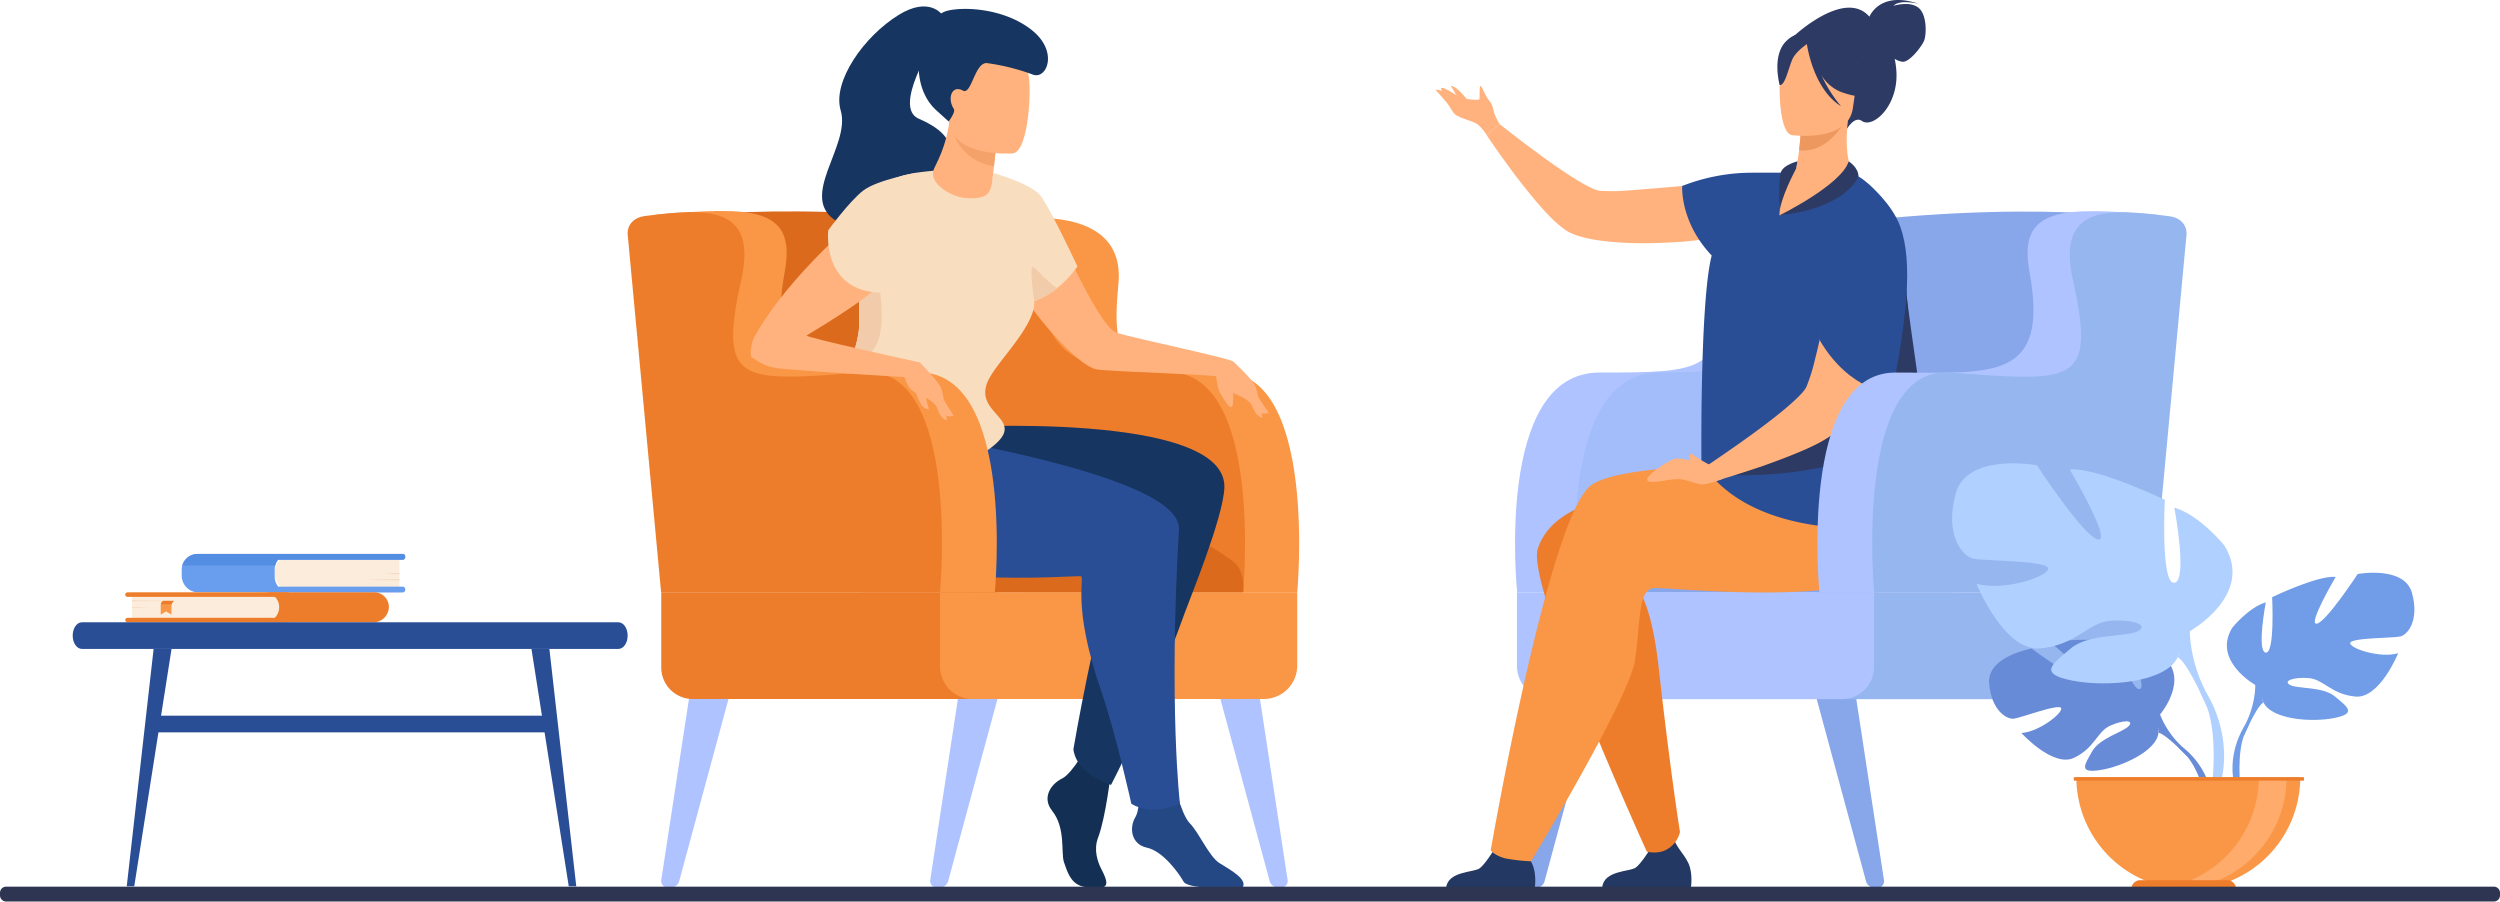 <svg xmlns="http://www.w3.org/2000/svg" width="951.529" height="343.132" viewBox="0 0 951.529 343.132">
  <g id="רקע_עם_איור" data-name="רקע עם איור" transform="translate(-99.272 -736.868)">
    <g id="Group_3758" data-name="Group 3758">
      <g id="Artwork_11" data-name="Artwork 11" transform="translate(158.875 151.713)">
        <g id="Group_750" data-name="Group 750" transform="translate(-101 277.063)">
          <g id="Group_700" data-name="Group 700" transform="translate(280.285 310.545)">
            <g id="Group_699" data-name="Group 699">
              <g id="Group_693" data-name="Group 693" transform="translate(12.789 258.502)">
                <path id="Path_1630" data-name="Path 1630" d="M1772.366,1490.8l20.084-74.2H1776.8l-11.283,73.807a2.545,2.545,0,0,0,2.254,3.087h1.421A3.419,3.419,0,0,0,1772.366,1490.8Z" transform="translate(-1765.478 -1416.603)" fill="#aec3ff"/>
              </g>
              <g id="Group_694" data-name="Group 694" transform="translate(224.228 258.502)">
                <path id="Path_1631" data-name="Path 1631" d="M1259.2,1490.8l-20.084-74.2h15.654l11.283,73.807a2.545,2.545,0,0,1-2.254,3.087h-1.422A3.419,3.419,0,0,1,1259.2,1490.8Z" transform="translate(-1239.115 -1416.603)" fill="#aec3ff"/>
              </g>
              <g id="Group_695" data-name="Group 695" transform="translate(115.163 258.502)">
                <path id="Path_1632" data-name="Path 1632" d="M1517.512,1490.8l20.084-74.2h-15.655l-11.283,73.807a2.545,2.545,0,0,0,2.255,3.087h1.422A3.419,3.419,0,0,0,1517.512,1490.8Z" transform="translate(-1510.623 -1416.603)" fill="#aec3ff"/>
              </g>
              <path id="Path_1633" data-name="Path 1633" d="M1521.287,971.3s41.563-9.076,121.758,0l9.2,93.488-110.1-5.446Z" transform="translate(-1514.396 -889.262)" fill="#db6a1d"/>
              <path id="Path_1634" data-name="Path 1634" d="M1344.344,1115.836s7.888-83.674-28.117-83.674-43.19-.4-39.954-33.6c3.354-34.4-48.085-23.629-48.085-23.629L1241,1115.836Z" transform="translate(-1089.488 -892.89)" fill="#f99746"/>
              <path id="Path_1635" data-name="Path 1635" d="M1395.63,1117.95s7.887-83.674-28.116-83.674-46.784-5.676-51.791-38.655c-3.323-21.886-36.247-18.578-36.247-18.578l12.812,140.907Z" transform="translate(-1161.373 -895.005)" fill="#ed7d2b"/>
              <path id="Rectangle_145" data-name="Rectangle 145" d="M0,0H127.716a0,0,0,0,1,0,0V28.333A12.313,12.313,0,0,1,115.4,40.646H11.981A11.981,11.981,0,0,1,0,28.665V0A0,0,0,0,1,0,0Z" transform="translate(12.789 222.945)" fill="#ed7d2b"/>
              <path id="Rectangle_146" data-name="Rectangle 146" d="M0,0H135.943a0,0,0,0,1,0,0V27.942a12.7,12.7,0,0,1-12.7,12.7H12.361A12.361,12.361,0,0,1,0,28.286V0A0,0,0,0,1,0,0Z" transform="translate(118.91 222.945)" fill="#f99746"/>
              <path id="Path_1636" data-name="Path 1636" d="M1604.107,776.13s-4.885-6.963-16.438.151c-13.241,8.155-25.371,25.376-22.1,36.394,4.02,13.54-16.705,33.077-1.362,42.265,19.245,11.524,40.129-14.276,42.515-22.085s-1.587-12.753-11.48-17.064,5.5-28.423,5.5-28.423Z" transform="translate(-1484.478 -773.08)" fill="#163560"/>
              <path id="Path_1637" data-name="Path 1637" d="M1430.61,1481.976s-1.981,17.522-4.931,25.212c-1.815,4.732-.084,9.4,1.227,11.926,2.384,4.585,2.987,7.108-.832,7.211-8.674.235-10.817-1.841-13.4-9.865-1.177-3.662.74-12.929-4.5-19.512-3.957-4.967-.476-10.168,3.773-12.238s10.168-13.405,10.168-13.405Z" transform="translate(-1246.624 -1190.829)" fill="#133054"/>
              <path id="Path_1638" data-name="Path 1638" d="M1426.066,1276.176s1.079-8.175-4.1-11.912c-13.018-9.4-34.667-21.193-62.835-22.8-47.748-2.723-78.154,34.711-78.154,34.711Z" transform="translate(-1191.776 -1053.231)" fill="#db6a1d"/>
              <path id="Path_1639" data-name="Path 1639" d="M1305.65,1171.031s105.886-6.517,104.734,23c-.442,11.338-13.118,42.126-15.222,47.961-13.964,38.714-27.916,65.1-27.916,65.1s-13.131-3.885-14.326-13.567c0,0,9.109-53.236,15.4-64.8,4.51-8.295-4.776-15.516-4.776-15.516s-44.674,3.091-58.52-.9S1305.65,1171.031,1305.65,1171.031Z" transform="translate(-1183.26 -1010.809)" fill="#163560"/>
              <path id="Path_1640" data-name="Path 1640" d="M1296.331,1496.755s2.979,13.951,6.538,17.56,7.286,12.631,11.307,15.162,10.84,6.122,8.759,9.326c0,0-20.515,1.109-22.444-2.295-1.785-3.151-7.759-11.592-13.969-12.922-6.037-1.293-6.805-7.67-4.336-11.7s1.244-19.56,1.244-19.56Z" transform="translate(-1088.894 -1203.407)" fill="#244884"/>
              <path id="Path_1641" data-name="Path 1641" d="M1344.847,1163.194s140.172,17.656,138.743,42.284c-3.934,67.775.375,104.369.375,104.369s-10.361,5.067-18.49.126c0,0-5.958-27.037-11.522-43.116-11.306-32.677-5.971-43.01-7.7-43.494s-73.5,6.067-99.747-15.644C1335.573,1198.679,1344.847,1163.194,1344.847,1163.194Z" transform="translate(-1273.762 -1006.486)" fill="#2a4e96"/>
              <path id="Path_1642" data-name="Path 1642" d="M1302.37,964.14s19.084,45.164,26.54,47.383,43.113,9.659,44.258,10.9-3.108,7.073-3.659,6.034-43.731-2.17-48.305-3.04c-8.774-1.669-30.915-29.524-30.867-34.167S1296.748,961.517,1302.37,964.14Z" transform="translate(-1142.737 -887.276)" fill="#ffb27d"/>
              <path id="Path_1643" data-name="Path 1643" d="M1479.946,1039.985c7.162,16.278,51.158,2.242,62.38-6.027,15.268-11.249-5.779-12.526-1.031-24.989,2.6-6.827,15.476-18.581,17.709-28.266,1.141-4.944-2.26-36.093-5.289-42.138s-17.352-11.322-28.148-10.684c-17.516,1.035-22.844,3.386-25.128,9.062-3.4,8.454-5.6,19.376-6.8,29.267a129.6,129.6,0,0,0-1.059,19.981c.324,7.132-5.2,20.121-9.249,31.918a.044.044,0,0,1-.007.01C1480.218,1027.174,1477.985,1035.528,1479.946,1039.985Z" transform="translate(-1404.474 -865.666)" fill="#f9ddbf"/>
              <path id="Path_1644" data-name="Path 1644" d="M1653.168,1111.966s8.1-83.674-28.881-83.674-58.743,3.375-51.056-38.434c4.567-24.836-12.982-24.549-48-21.672-4.318.354-11.469,6.066-10.452,10.277l32.229,133.5Z" transform="translate(-1513.416 -889.021)" fill="#f99746"/>
              <path id="Path_1645" data-name="Path 1645" d="M1447.4,980.685a19.644,19.644,0,0,0,7.758-1.02,28.6,28.6,0,0,0,8.8-5.014,41.141,41.141,0,0,0,7.649-8.187s-10.478-22.353-14.069-26.928-17.852-8.623-17.852-8.623S1433.327,979.625,1447.4,980.685Z" transform="translate(-1300.401 -867.511)" fill="#f9ddbf"/>
              <path id="Path_1646" data-name="Path 1646" d="M1524.923,906.283c8.75.713,9.419-2.333,10.022-5.607.249-1.358.508-3.708.807-6.528.123-1.18.252-2.446.393-3.751.27-2.522.637-5.106.942-7.12.341-2.2.608-3.715.608-3.715l-17.432-5.376-1.04-.319c-1.384,13.831-5.955,19.742-6.564,22.064C1511.379,900.817,1519.183,905.814,1524.923,906.283Z" transform="translate(-1396.323 -833.381)" fill="#ffb27d"/>
              <path id="Path_1647" data-name="Path 1647" d="M1514.036,890.332c1.626,5.232,6.058,12.3,15.889,13.667.123-1.18.252-2.445.393-3.751.271-2.521.636-5.106.942-7.12Z" transform="translate(-1390.495 -843.232)" fill="#f4a269"/>
              <path id="Path_1648" data-name="Path 1648" d="M1509.2,853.582s-23.621,1.837-24.539-12.891-4.585-24.41,10.458-26.206,18.327,3.641,19.829,8.483S1515.32,852.724,1509.2,853.582Z" transform="translate(-1362.55 -797.642)" fill="#ffb27d"/>
              <path id="Path_1649" data-name="Path 1649" d="M1492.626,796.1a81.366,81.366,0,0,1,16.979,4.291c5.313,2.115,10.053-8.744-.442-17-10.637-8.365-26.143-8.874-32.163-7.239-9.94,2.7-16.24,26.52-4.241,37.7.646.6,4.85,4.388,4.85,4.388s2.763-3.542,1.954-4.8c-2.613-4.066-.627-9.239,3.439-6.948C1486.436,808.427,1487.564,794.941,1492.626,796.1Z" transform="translate(-1355.436 -774.474)" fill="#163560"/>
              <g id="Group_696" data-name="Group 696" transform="translate(223.128 135.133)">
                <path id="Path_1650" data-name="Path 1650" d="M1270.413,1109.485s7.6,6.988,8.523,9.573,2.566,11.825,2.566,11.825-2.214-.017-3.78-4.145-8.756-4.932-10.811-7.363-3.871-8.891-3.871-8.891Z" transform="translate(-1263.04 -1109.485)" fill="#ffb27d"/>
                <path id="Path_1651" data-name="Path 1651" d="M1290.664,1116.971s.362,6.87,1.785,9.092,3.29,5.841,4.4,5.13.2-8.284.2-8.284Z" transform="translate(-1290.035 -1113.964)" fill="#ffb27d"/>
                <path id="Path_1652" data-name="Path 1652" d="M1256.817,1134.732c.165.359,6.375,9.47,6.375,9.47s-2.9.8-3.462-.547S1256.817,1134.732,1256.817,1134.732Z" transform="translate(-1242.231 -1124.59)" fill="#ffb27d"/>
              </g>
              <path id="Path_1653" data-name="Path 1653" d="M1458.348,1032.956a28.609,28.609,0,0,0,8.8-5.014c-4.139-2.2-8.514-8.381-9.5-7.936C1456.548,1020.511,1458.348,1032.956,1458.348,1032.956Z" transform="translate(-1303.595 -920.802)" fill="#f2ccaa"/>
              <path id="Path_1654" data-name="Path 1654" d="M1623.71,1063.968c.275-.384,9.143-12.753,15.361-22.88,6.318-10.287-1.376-36.611-1.376-36.611l-3.676,7.592a129.529,129.529,0,0,0-1.059,19.981C1633.283,1039.182,1627.755,1052.171,1623.71,1063.968Z" transform="translate(-1544.853 -911.525)" fill="#f2ccaa"/>
              <path id="Path_1655" data-name="Path 1655" d="M1685.547,1112.623s8-86.372-28.882-83.674c-46.493,3.4-55.786,5.214-46.8-35.024,6.375-28.533-12.789-27.57-36.908-24.442-3.327.432-6.963,2.943-6.211,7.819l12.639,135.321Z" transform="translate(-1566.651 -889.677)" fill="#ed7d2b"/>
              <g id="Group_698" data-name="Group 698" transform="translate(103.932 135.653)">
                <path id="Path_1656" data-name="Path 1656" d="M1569.347,1110.778s7.3,7.3,8.113,9.922,2.068,11.922,2.068,11.922-2.212-.11-3.6-4.3-8.541-5.294-10.492-7.81-3.5-9.046-3.5-9.046Z" transform="translate(-1561.938 -1110.778)" fill="#ffb27d"/>
                <path id="Path_1657" data-name="Path 1657" d="M1555.535,1136.756c.15.365,5.973,9.73,5.973,9.73s-2.929.675-3.436-.692S1555.535,1136.756,1555.535,1136.756Z" transform="translate(-1541.345 -1126.321)" fill="#ffb27d"/>
                <g id="Group_697" data-name="Group 697" transform="translate(5.342 10.234)">
                  <path id="Path_1658" data-name="Path 1658" d="M1582.072,1139.374l-.661-.206,0-.01Z" transform="translate(-1577.645 -1137.992)" fill="#ffb27d"/>
                  <path id="Path_1659" data-name="Path 1659" d="M1582.849,1137.432l1.6,6.3a4.184,4.184,0,0,1-2.738-1.555,37.709,37.709,0,0,1-2.623-5.919Z" transform="translate(-1579.083 -1136.256)" fill="#ffb27d"/>
                </g>
              </g>
              <path id="Path_1660" data-name="Path 1660" d="M1631.036,967.36s-29.068,23.576-42.463,47.922c-.758,1.378-2.036,6.948-.643,7.677,1.939,1.015,4.221,3.51,10.645,4.127,12.566,1.208,49.179,3.384,49.179,3.384l4.052-5.692s-44.184-9.588-43.2-10.3,33.573-19.361,34.982-27.689S1648.305,966.071,1631.036,967.36Z" transform="translate(-1540.476 -889.262)" fill="#ffb27d"/>
              <path id="Path_1661" data-name="Path 1661" d="M1603.387,930.644s-14.933,2.68-20.254,6.764-13.338,15.129-13.338,15.129-2.789,23.348,20.358,23.8l21.7-32.274Z" transform="translate(-1493.443 -867.351)" fill="#f9ddbf"/>
            </g>
          </g>
          <g id="Group_707" data-name="Group 707" transform="translate(89.076 518.938)">
            <g id="Group_702" data-name="Group 702" transform="translate(21.485)">
              <g id="Group_701" data-name="Group 701">
                <path id="Rectangle_147" data-name="Rectangle 147" d="M7.241,0H47.458a0,0,0,0,1,0,0V14.646a0,0,0,0,1,0,0H7.405A7.405,7.405,0,0,1,0,7.241v0A7.241,7.241,0,0,1,7.241,0Z" transform="translate(35.396)" fill="#fcecdb"/>
                <path id="Path_1662" data-name="Path 1662" d="M2075.235,1297.886v2.2a6.416,6.416,0,0,0,6.417,6.417h77.708a.931.931,0,0,0,.931-.93v-.33a.931.931,0,0,0-.931-.931h-47.37a5.97,5.97,0,0,1-1.359-3.8v-2.8a5.828,5.828,0,0,1,1.29-3.665h47.438a.931.931,0,0,0,.931-.931v-.329a.931.931,0,0,0-.931-.93h-78.1a6.024,6.024,0,0,0-6.027,6.026Z" transform="translate(-2075.235 -1291.86)" fill="#699dee"/>
                <path id="Path_1663" data-name="Path 1663" d="M2075.235,1296.225h35.355a5.849,5.849,0,0,1,1.1-2.175h47.438a.931.931,0,0,0,.931-.931v-.329a.931.931,0,0,0-.931-.93h-78.1A6.027,6.027,0,0,0,2075.235,1296.225Z" transform="translate(-2075.003 -1291.86)" fill="#548ee2"/>
              </g>
              <path id="Path_1664" data-name="Path 1664" d="M2086.47,1310.09l-5.754.246,5.754.148Z" transform="translate(-2003.616 -1302.767)" fill="#f4d2b8"/>
              <path id="Path_1665" data-name="Path 1665" d="M2094.4,1315.811l-13.689.246,13.689.148Z" transform="translate(-2011.551 -1306.19)" fill="#f4d2b8"/>
            </g>
            <g id="Group_706" data-name="Group 706" transform="translate(0 14.615)">
              <g id="Group_704" data-name="Group 704">
                <g id="Group_703" data-name="Group 703">
                  <path id="Path_1666" data-name="Path 1666" d="M2134.855,1339.636H2090.71v-11.393h44.5a5.518,5.518,0,0,1,5.517,5.517h0A5.875,5.875,0,0,1,2134.855,1339.636Z" transform="translate(-2040.406 -1328.243)" fill="#ed7d2b"/>
                  <path id="Rectangle_148" data-name="Rectangle 148" d="M0,0H50.346a5.632,5.632,0,0,1,5.632,5.632v0a5.76,5.76,0,0,1-5.76,5.76H0a0,0,0,0,1,0,0V0A0,0,0,0,1,0,0Z" transform="translate(2.597 0)" fill="#fcecdb"/>
                  <path id="Path_1667" data-name="Path 1667" d="M2246.1,1354.067h-61.078a.852.852,0,0,1-.852-.852h0a.852.852,0,0,1,.852-.852H2246.1a.852.852,0,0,1,.852.852h0A.852.852,0,0,1,2246.1,1354.067Z" transform="translate(-2184.171 -1342.674)" fill="#ed7d2b"/>
                  <path id="Path_1668" data-name="Path 1668" d="M2246.1,1329.948h-61.078a.852.852,0,0,1-.852-.852h0a.852.852,0,0,1,.852-.853H2246.1a.852.852,0,0,1,.852.853h0A.852.852,0,0,1,2246.1,1329.948Z" transform="translate(-2184.171 -1328.243)" fill="#ed7d2b"/>
                </g>
                <path id="Path_1669" data-name="Path 1669" d="M2317.1,1342.424l6.787.191-6.787.115Z" transform="translate(-2314.504 -1336.727)" fill="#f4d2b8"/>
                <path id="Path_1670" data-name="Path 1670" d="M2293.8,1335.9l16.146.192-16.146.115Z" transform="translate(-2291.205 -1332.822)" fill="#f4d2b8"/>
              </g>
              <g id="Group_705" data-name="Group 705" transform="translate(13.504 3.228)">
                <path id="Path_1671" data-name="Path 1671" d="M2299.289,1336.28a2.651,2.651,0,0,0-.921,1.294,1.878,1.878,0,0,0-.072.45c-.038,1.069,0,3.488,0,3.488l-2.043-1.21-2.038,1.21v-3.279a2.6,2.6,0,0,1,.5-1.618.772.772,0,0,1,.564-.335Z" transform="translate(-2294.216 -1336.28)" fill="#f99746"/>
                <path id="Path_1672" data-name="Path 1672" d="M2299.23,1336.28a2.651,2.651,0,0,0-.921,1.294l-4.094.048s.16-1.152,1.005-1.342Z" transform="translate(-2294.158 -1336.28)" fill="#ed7d2b"/>
              </g>
            </g>
          </g>
          <g id="Group_721" data-name="Group 721" transform="translate(587.802 308.092)">
            <path id="Path_1674" data-name="Path 1674" d="M535.487,971.485s-41.563-9.076-121.758,0l-9.2,93.489,110.1-5.446Z" transform="translate(-256.551 -886.92)" fill="#88a6ea"/>
            <g id="Group_709" data-name="Group 709" transform="translate(34.628 261.029)">
              <path id="Path_1675" data-name="Path 1675" d="M952.457,1490.989l20.084-74.2H956.887L945.6,1490.594a2.544,2.544,0,0,0,2.254,3.086h1.422A3.417,3.417,0,0,0,952.457,1490.989Z" transform="translate(-945.569 -1416.787)" fill="#88a6ea"/>
            </g>
            <g id="Group_710" data-name="Group 710" transform="translate(143.692 261.029)">
              <path id="Path_1676" data-name="Path 1676" d="M694.146,1490.989l-20.084-74.2h15.654L701,1490.594a2.544,2.544,0,0,1-2.254,3.086h-1.422A3.418,3.418,0,0,1,694.146,1490.989Z" transform="translate(-674.061 -1416.787)" fill="#88a6ea"/>
            </g>
            <path id="Path_1677" data-name="Path 1677" d="M701.093,1116.02s-8.766-83.674,31.245-83.674,48-.4,44.4-33.6c-3.727-34.4,53.436-23.629,53.436-23.629L815.935,1116.02Z" transform="translate(-670.041 -890.548)" fill="#aec3ff"/>
            <path id="Path_1678" data-name="Path 1678" d="M663.589,1122.349s-8.766-83.674,31.245-83.674,51.99-5.675,57.554-38.655c3.693-21.886,32.453-14.849,32.453-14.849l-6.409,137.178Z" transform="translate(-609.643 -896.877)" fill="#a2bdf9"/>
            <path id="Path_1679" data-name="Path 1679" d="M609.529,1276.361s-1.079-8.175,4.1-11.912c13.018-9.4,34.667-21.192,62.835-22.8,47.748-2.723,78.154,34.711,78.154,34.711Z" transform="translate(-557.991 -1050.888)" fill="#88a6ea"/>
            <path id="Path_1680" data-name="Path 1680" d="M949,1430.926s12.4-.373,12.91,7.284l2.369-8.754H949.224Z" transform="translate(-904.056 -1163.338)" fill="#8fadef"/>
            <path id="Path_1681" data-name="Path 1681" d="M1004.464,1581.176h33.756s.81-5.145-.954-9.048c-1.689-3.745-2.767-4.772-.933-9.1-2.145,2.209-8.41,3.8-13.291,3.148-.6.97-3.86,6.157-5.857,7.593C1014.979,1575.352,1005.143,1574.787,1004.464,1581.176Z" transform="translate(-1000.463 -1243.253)" fill="#233862"/>
            <path id="Path_1682" data-name="Path 1682" d="M856.494,1578.265H890.25s.809-5.145-.954-9.048c-1.69-3.745-4.981-6.25-5.949-10.57-2.145,2.209-3.395,5.273-8.275,4.616-.6.97-3.86,6.158-5.857,7.593C867.01,1572.441,857.173,1571.876,856.494,1578.265Z" transform="translate(-793.054 -1240.633)" fill="#233862"/>
            <path id="Rectangle_149" data-name="Rectangle 149" d="M0,0H127.716a0,0,0,0,1,0,0V28.665a11.981,11.981,0,0,1-11.981,11.981H12.313A12.313,12.313,0,0,1,0,28.333V0A0,0,0,0,1,0,0Z" transform="translate(145.323 225.472)" fill="#95b6ef"/>
            <path id="Rectangle_150" data-name="Rectangle 150" d="M0,0H135.943a0,0,0,0,1,0,0V28.285a12.361,12.361,0,0,1-12.361,12.361H12.7A12.7,12.7,0,0,1,0,27.942V0A0,0,0,0,1,0,0Z" transform="translate(30.975 225.472)" fill="#aec3ff"/>
            <path id="Path_1683" data-name="Path 1683" d="M787.875,1199.04s7.574,23.608-9.327,34.806c-22.646,15-85.436,2.214-92.6,9.879-1.815,1.941,3.674,2.923,6.769,30.665,4.453,39.9,8.06,62.218,8.06,62.218a10.3,10.3,0,0,1-5.529,6.917c-3.118,1.544-7.074.59-7.074.59s-46.118-101.258-41.524-115.3c7.955-24.329,52-21.944,103.056-36.32C780.879,1183.713,787.875,1199.04,787.875,1199.04Z" transform="translate(-607.761 -1019.938)" fill="#ed7d2b"/>
            <path id="Path_1684" data-name="Path 1684" d="M777.991,1205.365c-22.42-2.074-83.6-3.129-96.829,5.962-16.283,11.188-38.415,139.125-38.415,139.125s1.505,1.971,5.592,3.049a71.636,71.636,0,0,0,9.751,1.1s37.36-61.918,39.547-76.335,1.061-27.237,7.215-27.669,90.7,9.313,97.921-13.827c5.638-18.076-1.12-35.563-1.12-35.563S798.674,1207.277,777.991,1205.365Z" transform="translate(-621.776 -1026.775)" fill="#f99746"/>
            <path id="Path_1685" data-name="Path 1685" d="M459.92,1432.086s-10.608-.352-12.586,7.966l-2.9-10.641h15.1Z" transform="translate(-197.015 -1163.311)" fill="#8fadef"/>
            <path id="Path_1686" data-name="Path 1686" d="M663.375,773.324c.357-.841,4.536-9.78,18.72-4.9,0,0-7.2-1.814-9.547.757,0,0,6.119-1.945,9.477.719s3.039,10.211,2.219,12.419-5.655,8.489-8.308,8.164a7.919,7.919,0,0,1-2.936-1.12,35.281,35.281,0,0,1,.6,4.076c1.2,13.606-8.854,22.609-13.109,19.56-2.729-1.955-5.568,2.892-5.568,2.892l-20.338-35.136S653.977,762.5,663.375,773.324Z" transform="translate(-498.264 -766.974)" fill="#2c3a64"/>
            <path id="Path_1687" data-name="Path 1687" d="M703.182,924.454c19.262,8.609,33.743-21.778,32.485-22.089-1.926-2.178-3.912-9.94-2.5-21.113l-1,.069-16.751,1.24s-.261,5.2-.839,10.043c-.383,3.187-.907,6.224-1.586,7.55-.2.391-3.83.916-3.839.925C708.871,901.388,698.043,922.159,703.182,924.454Z" transform="translate(-576.222 -835.347)" fill="#ffb27d"/>
            <g id="Group_711" data-name="Group 711" transform="translate(19.387 47.281)">
              <path id="Path_1688" data-name="Path 1688" d="M780.1,884.676l-5.022,4.074s1.221,1.806,3.174,4.676c.593.857.962,1.334.962,1.334,1.587,2.284,3.57,4.976,5.72,7.919l.021.048c3.791,4.987,8.143,10.526,12.246,15.005.373.4.742.791,1.107,1.171a46.754,46.754,0,0,0,6.958,6.144,6.017,6.017,0,0,0,.72.43c6.088,3.549,19.968,4.846,34.048,4.406,1.943-.057,3.871-.158,5.75-.242a133.2,133.2,0,0,0,19.194-2.371,52.564,52.564,0,0,0,8.6-2.347,21.325,21.325,0,0,0,2.294-.957c12.9-5.778,10.214-15.515,8.212-16.072a44.447,44.447,0,0,0-10.533-1.064c-6.871-.011-15.5.591-24.006,1.35-4.67.4-9.32.849-13.655,1.16-2.608.241-5.083.423-7.36.574a67.442,67.442,0,0,1-10.349.081c-1.566-.166-4.207-1.451-7.369-3.31-.84-.49-1.72-1.028-2.631-1.594-5.051-3.165-10.994-7.408-16.115-11.246-2.528-1.87-4.863-3.666-6.8-5.159C782.142,886.282,780.1,884.676,780.1,884.676Z" transform="translate(-775.079 -884.676)" fill="#ffb27d"/>
            </g>
            <path id="Path_1689" data-name="Path 1689" d="M640.817,962.126c-4.531,17.158-3.919,78.791-3.919,78.791,22.9,35.348,87.137,23.173,87.137,23.173,1.4-13.4-3.976-43.2-7.244-69.723-.8-6.5-1.475-12.8-1.894-18.61a116.88,116.88,0,0,0-1.726-13.572c-5.434-28.342-19.411-31.455-19.411-31.455-6.535,12.691-27.157,16.108-27.157,16.108-.255-7.143,2.056-16.241,2.056-16.241-3.773,0-6.649-.021-12.251,0a72.914,72.914,0,0,0-26.825,5.051S628.62,949.251,640.817,962.126Z" transform="translate(-535.727 -864.864)" fill="#2a4e96"/>
            <path id="Path_1690" data-name="Path 1690" d="M711.542,882.672s-.257,5.193-.839,10.044c9.185.861,15.043-6.9,17.591-11.283Z" transform="translate(-572.349 -835.455)" fill="#ed985f"/>
            <path id="Path_1691" data-name="Path 1691" d="M703.6,841.644s21.612,3,23.276-10.483,5.574-22.183-8.155-24.672-17.049,2.327-18.7,6.694S698.023,840.515,703.6,841.644Z" transform="translate(-568.027 -790.209)" fill="#ffb27d"/>
            <path id="Path_1692" data-name="Path 1692" d="M687.3,802.073c3.843-3.648,6.264-2.449,7.532-1.055,12.632-5.061,19.083,5.493,19.083,5.493a25.959,25.959,0,0,0,6.567,16.254s-4.245,1.956-13.058-1.5a15.58,15.58,0,0,1-6.749-5.987,50.9,50.9,0,0,0,7.4,11.683c-10.255-6.353-12.772-22-13.011-23.655-1.468,1.026-4.388,3.286-5.492,5.716-1.5,3.3-2.849,10.315-4.881,9.823C684.69,818.847,681.538,807.544,687.3,802.073Z" transform="translate(-553.745 -786.521)" fill="#2c3a64"/>
            <path id="Path_1693" data-name="Path 1693" d="M1060.453,862.988a20,20,0,0,1-1.934-3.831c-.605-1.809-.6-3.451-2.177-5.3s-2.782-5.907-3.254-5.378-.171,4.667-.384,5.048-5.942.082-7.825-1.057-6.545-4.159-6.72-3.109,3.684,8.235,5.143,9.727,6.749,2.6,8.6,3.868a15.638,15.638,0,0,1,3.532,4.111Z" transform="translate(-1036.044 -815.708)" fill="#ffb27d"/>
            <path id="Path_1694" data-name="Path 1694" d="M1074.606,854.138s-4.145-5.73-6.607-5.814l2.8,4.779Z" transform="translate(-1062.186 -815.646)" fill="#ffb27d"/>
            <path id="Path_1695" data-name="Path 1695" d="M1089.129,859.582l-6.572-7.557a5.189,5.189,0,0,1,3.114.846C1087.153,853.874,1089.129,859.582,1089.129,859.582Z" transform="translate(-1082.557 -817.854)" fill="#ffb27d"/>
            <path id="Path_1696" data-name="Path 1696" d="M640.59,1092.749c.37-.207,66.541,2.695,70.477-32.965-.8-6.5-4.52-31.244-4.939-37.057a116.867,116.867,0,0,0-1.726-13.572c-3.954-.612-9.311,3.467-10.824,9.957C683.97,1060.314,640.7,1092.207,640.59,1092.749Z" transform="translate(-526.957 -911.835)" fill="#2c3a64"/>
            <g id="Group_712" data-name="Group 712" transform="translate(103.928 80.486)">
              <path id="Path_1697" data-name="Path 1697" d="M666.551,1063.671l2.432,6.274s2.179-.633,5.645-1.652c1.038-.314,1.627-.527,1.627-.527,2.769-.843,6.068-1.948,9.67-3.138l.053-.005c6.15-2.163,13.024-4.707,18.77-7.341.515-.242,1.021-.483,1.513-.722a48.667,48.667,0,0,0,8.306-4.931,6.276,6.276,0,0,0,.656-.576c5.458-4.9,11.171-18.232,15.228-32.317.564-1.943,1.08-3.884,1.6-5.773a138.623,138.623,0,0,0,3.777-19.768,54.614,54.614,0,0,0,.42-9.272,22.036,22.036,0,0,0-.216-2.577c-1.606-14.621-12.108-15.068-13.3-13.263a46.21,46.21,0,0,0-4.415,10.093c-2.2,6.8-4.361,15.542-6.324,24.208-1.093,4.754-2.132,9.5-3.208,13.894-.594,2.661-1.2,5.17-1.779,7.474a70.184,70.184,0,0,1-3.222,10.276c-.664,1.5-2.779,3.7-5.63,6.242-.753.676-1.567,1.376-2.419,2.1-4.747,3.993-10.845,8.526-16.282,12.373-2.659,1.907-5.183,3.646-7.278,5.086C668.793,1062.163,666.551,1063.671,666.551,1063.671Z" transform="translate(-666.551 -967.338)" fill="#ffb27d"/>
            </g>
            <g id="Group_713" data-name="Group 713" transform="translate(80.528 172.579)">
              <path id="Path_1698" data-name="Path 1698" d="M850.076,1203.966s-10.953-3.1-13.562-2.375-11.548,6.643-10.291,8.25,9.131-.962,12.755-.475,6.426,2.274,9.035,1.888a45.86,45.86,0,0,0,7.151-2.14Z" transform="translate(-826.103 -1199.52)" fill="#ffb27d"/>
              <path id="Path_1699" data-name="Path 1699" d="M846.653,1201.045s-5.358-2.753-6.883-4.32a.427.427,0,0,0-.666.077c-.409.644-.791,1.888,1.089,3.125C842.9,1201.706,846.653,1201.045,846.653,1201.045Z" transform="translate(-822.68 -1196.598)" fill="#ffb27d"/>
            </g>
            <path id="Path_1700" data-name="Path 1700" d="M670.559,940.768s9.041,7.482,12.2,16.262c5,13.873,2.357,35.395-3.162,63.578,0,0-15.949-.606-27.521-20.339C652.079,1000.27,659.34,936.693,670.559,940.768Z" transform="translate(-505.919 -870.843)" fill="#2a4e96"/>
            <path id="Path_1701" data-name="Path 1701" d="M724.568,919.846s3.724,2.317,3.732,5.753c0,0-4.4,12.021-30.086,14.812C698.214,940.411,721.856,928.784,724.568,919.846Z" transform="translate(-567.338 -858.438)" fill="#2c3a64"/>
            <path id="Path_1702" data-name="Path 1702" d="M762.434,922.706s-6.48,11.906-6.3,17.705c0,0-.441-13.18.478-16.241S763,919.846,763,919.846Z" transform="translate(-625.262 -858.438)" fill="#2c3a64"/>
            <path id="Path_1703" data-name="Path 1703" d="M391.278,1112.151s-8.1-83.674,28.882-83.674,58.743,3.375,51.056-38.434c-4.566-24.836,12.982-24.549,48-21.672,4.318.355,11.469,6.066,10.452,10.277l-32.23,133.5Z" transform="translate(-245.203 -886.679)" fill="#aec3ff"/>
            <path id="Path_1704" data-name="Path 1704" d="M388.1,1112.807s-8-86.373,28.882-83.674c46.493,3.4,55.786,5.214,46.8-35.024-6.375-28.534,12.789-27.57,36.908-24.442,3.326.431,6.963,2.943,6.21,7.819l-12.639,135.32Z" transform="translate(-221.172 -887.336)" fill="#95b6ef"/>
          </g>
          <g id="Group_746" data-name="Group 746" transform="translate(784.381 484.424)">
            <g id="Group_741" data-name="Group 741" transform="translate(14.074 67.155)">
              <path id="Path_1734" data-name="Path 1734" d="M464.018,1401.585s11.768-13.729.726-22.449c0,0-8.066-4.883-14.642-4.486,0,0,9.319,15.626,6.3,17.18s-9.129-18.161-9.129-18.161-18.354-1.78-24.259,1.059c0,0,15.691,12.84,12.386,13.6s-20.253-11.838-20.253-11.838-17.083,2.906-16.172,13.327,6.8,13.639,9.384,13.362,17.721-6.054,18.05-3.934-8.78,9.047-15.159,9.371c0,0,12.044,13.282,20.048,9.449s8.688-9.91,13.677-12.189,9.249-2.273,7.189.051-11.09,4.583-13.944,9.63-5.414,8.451,2.868,7.2,21.742-7.305,22.333-14.245Z" transform="translate(-398.945 -1373.119)" fill="#688bd8"/>
              <g id="Group_740" data-name="Group 740" transform="translate(8.429 16.905)">
                <path id="Path_1735" data-name="Path 1735" d="M386.811,1415.282s46.4-1.788,56.644,11.481a33.562,33.562,0,0,0,9.239,12.967l1.087,2.962s-8.04-8.477-10.917-8.99C442.864,1433.7,447.364,1417.263,386.811,1415.282Z" transform="translate(-386.811 -1415.201)" fill="#688bd8"/>
                <path id="Path_1736" data-name="Path 1736" d="M365.621,1474.525s9.959,7.365,10.651,20.525l-1.808.161s-3.181-13.607-8.929-18.928S365.621,1474.525,365.621,1474.525Z" transform="translate(-299.738 -1449.996)" fill="#688bd8"/>
              </g>
            </g>
            <g id="Group_743" data-name="Group 743" transform="translate(104.585 41.657)">
              <path id="Path_1737" data-name="Path 1737" d="M182.352,1352.374s-16.5-9.241-8.8-21.783c0,0,6.16-7.7,12.761-9.68,0,0-3.52,18.7,0,19.142s2.42-21.122,2.42-21.122,17.381-8.361,24.2-7.7c0,0-10.781,18.262-7.261,17.821S221.3,1310.13,221.3,1310.13s17.822-3.3,20.682,7.261-1.76,15.841-4.4,16.5-19.582.44-19.142,2.64,11.881,5.72,18.262,3.741c0,0-7.041,17.381-16.282,16.5s-12.1-6.6-17.821-7.041-9.9,1.1-7.041,2.641,12.541.5,17.162,4.433,8.361,6.349-.22,8.108-23.982.66-27.062-5.941Z" transform="translate(-171.504 -1309.642)" fill="#709ce8"/>
              <g id="Group_742" data-name="Group 742" transform="translate(2.133 11.049)">
                <path id="Path_1738" data-name="Path 1738" d="M249.9,1337.148s-46.2,14.961-51.485,31.683a35.1,35.1,0,0,1-4.4,16.061v3.3s4.84-11.221,7.481-12.761C201.5,1375.432,191.157,1360.91,249.9,1337.148Z" transform="translate(-189.702 -1337.148)" fill="#709ce8"/>
                <path id="Path_1739" data-name="Path 1739" d="M331.958,1452.945s-7.125,10.821-3.063,23.993l1.833-.493s-1.78-14.508,1.948-21.8S331.958,1452.945,331.958,1452.945Z" transform="translate(-327.644 -1405.201)" fill="#709ce8"/>
              </g>
            </g>
            <g id="Group_745" data-name="Group 745" transform="translate(0)">
              <path id="Path_1740" data-name="Path 1740" d="M434.356,1269.84s24.676-13.818,13.16-32.572c0,0-9.212-11.515-19.083-14.476,0,0,5.264,27.966,0,28.623s-3.619-31.585-3.619-31.585-25.991-12.5-36.191-11.515c0,0,16.121,27.308,10.857,26.65s-23.36-28.295-23.36-28.295-26.649-4.935-30.926,10.857,2.632,23.689,6.58,24.676,29.282.658,28.624,3.948-17.766,8.554-27.307,5.593c0,0,10.528,25.991,24.347,24.676s18.1-9.87,26.649-10.528,14.805,1.645,10.529,3.948-18.753.755-25.662,6.628-12.5,9.493.329,12.125,35.862.987,40.468-8.884Z" transform="translate(-343.846 -1205.94)" fill="#b0d0ff"/>
              <g id="Group_744" data-name="Group 744" transform="translate(13.523 16.522)">
                <path id="Path_1741" data-name="Path 1741" d="M367.849,1247.072s69.091,22.372,76.988,47.377c0,0-.329,11.187,6.58,24.018v4.935s-7.238-16.779-11.186-19.082C440.231,1304.319,455.694,1282.6,367.849,1247.072Z" transform="translate(-367.849 -1247.072)" fill="#b0d0ff"/>
                <path id="Path_1742" data-name="Path 1742" d="M355.088,1420.228s10.655,16.18,4.581,35.876l-2.741-.736s2.661-21.694-2.913-32.6S355.088,1420.228,355.088,1420.228Z" transform="translate(-271.52 -1348.834)" fill="#b0d0ff"/>
              </g>
            </g>
            <path id="Path_1743" data-name="Path 1743" d="M322.251,1546a42.609,42.609,0,0,1-42.609-42.608H364.86A42.609,42.609,0,0,1,322.251,1546Z" transform="translate(-232.337 -1383.904)" fill="#f99746"/>
            <path id="Path_1744" data-name="Path 1744" d="M292.57,1545.671a42.639,42.639,0,0,0,47.9-42.283H329.885A42.616,42.616,0,0,1,292.57,1545.671Z" transform="translate(-213.141 -1383.904)" fill="#ffab6c"/>
            <rect id="Rectangle_155" data-name="Rectangle 155" width="87.588" height="1.307" transform="translate(46.336 119.484)" fill="#ed7d2b"/>
            <path id="Path_1745" data-name="Path 1745" d="M380.309,1604.371H340.415a3.417,3.417,0,0,1,3.416-3.417h33.061a3.417,3.417,0,0,1,3.417,3.417Z" transform="translate(-272.198 -1442.278)" fill="#ed7d2b"/>
          </g>
          <g id="Group_749" data-name="Group 749" transform="translate(69.065 544.946)">
            <path id="Path_1746" data-name="Path 1746" d="M2072.186,1366.733c1.931,0,3.495-2.268,3.495-5.065h0c0-2.8-1.564-5.064-3.495-5.064H1867.956c-1.93,0-3.495,2.267-3.495,5.064h0c0,2.8,1.565,5.065,3.495,5.065Z" transform="translate(-1864.461 -1356.604)" fill="#2a4e96"/>
            <g id="Group_747" data-name="Group 747" transform="translate(174.612 10.129)">
              <path id="Path_1747" data-name="Path 1747" d="M1927.33,1472.178h2.86l-10.23-90.358h-6.826Z" transform="translate(-1913.135 -1381.82)" fill="#2a4e96"/>
            </g>
            <g id="Group_748" data-name="Group 748" transform="translate(20.57 10.129)">
              <path id="Path_1748" data-name="Path 1748" d="M2299.472,1472.178h-2.86l10.229-90.358h6.826Z" transform="translate(-2296.612 -1381.82)" fill="#2a4e96"/>
            </g>
            <rect id="Rectangle_156" data-name="Rectangle 156" width="154.042" height="6.348" transform="translate(29.098 35.54)" fill="#2a4e96"/>
          </g>
          <path id="Rectangle_157" data-name="Rectangle 157" d="M2.34,0H949.189a2.34,2.34,0,0,1,2.34,2.34v.983a2.34,2.34,0,0,1-2.34,2.34H2.341A2.341,2.341,0,0,1,0,3.323V2.34A2.34,2.34,0,0,1,2.34,0Z" transform="translate(41.398 645.561)" fill="#2e3552"/>
        </g>
      </g>
    </g>
  </g>
</svg>
